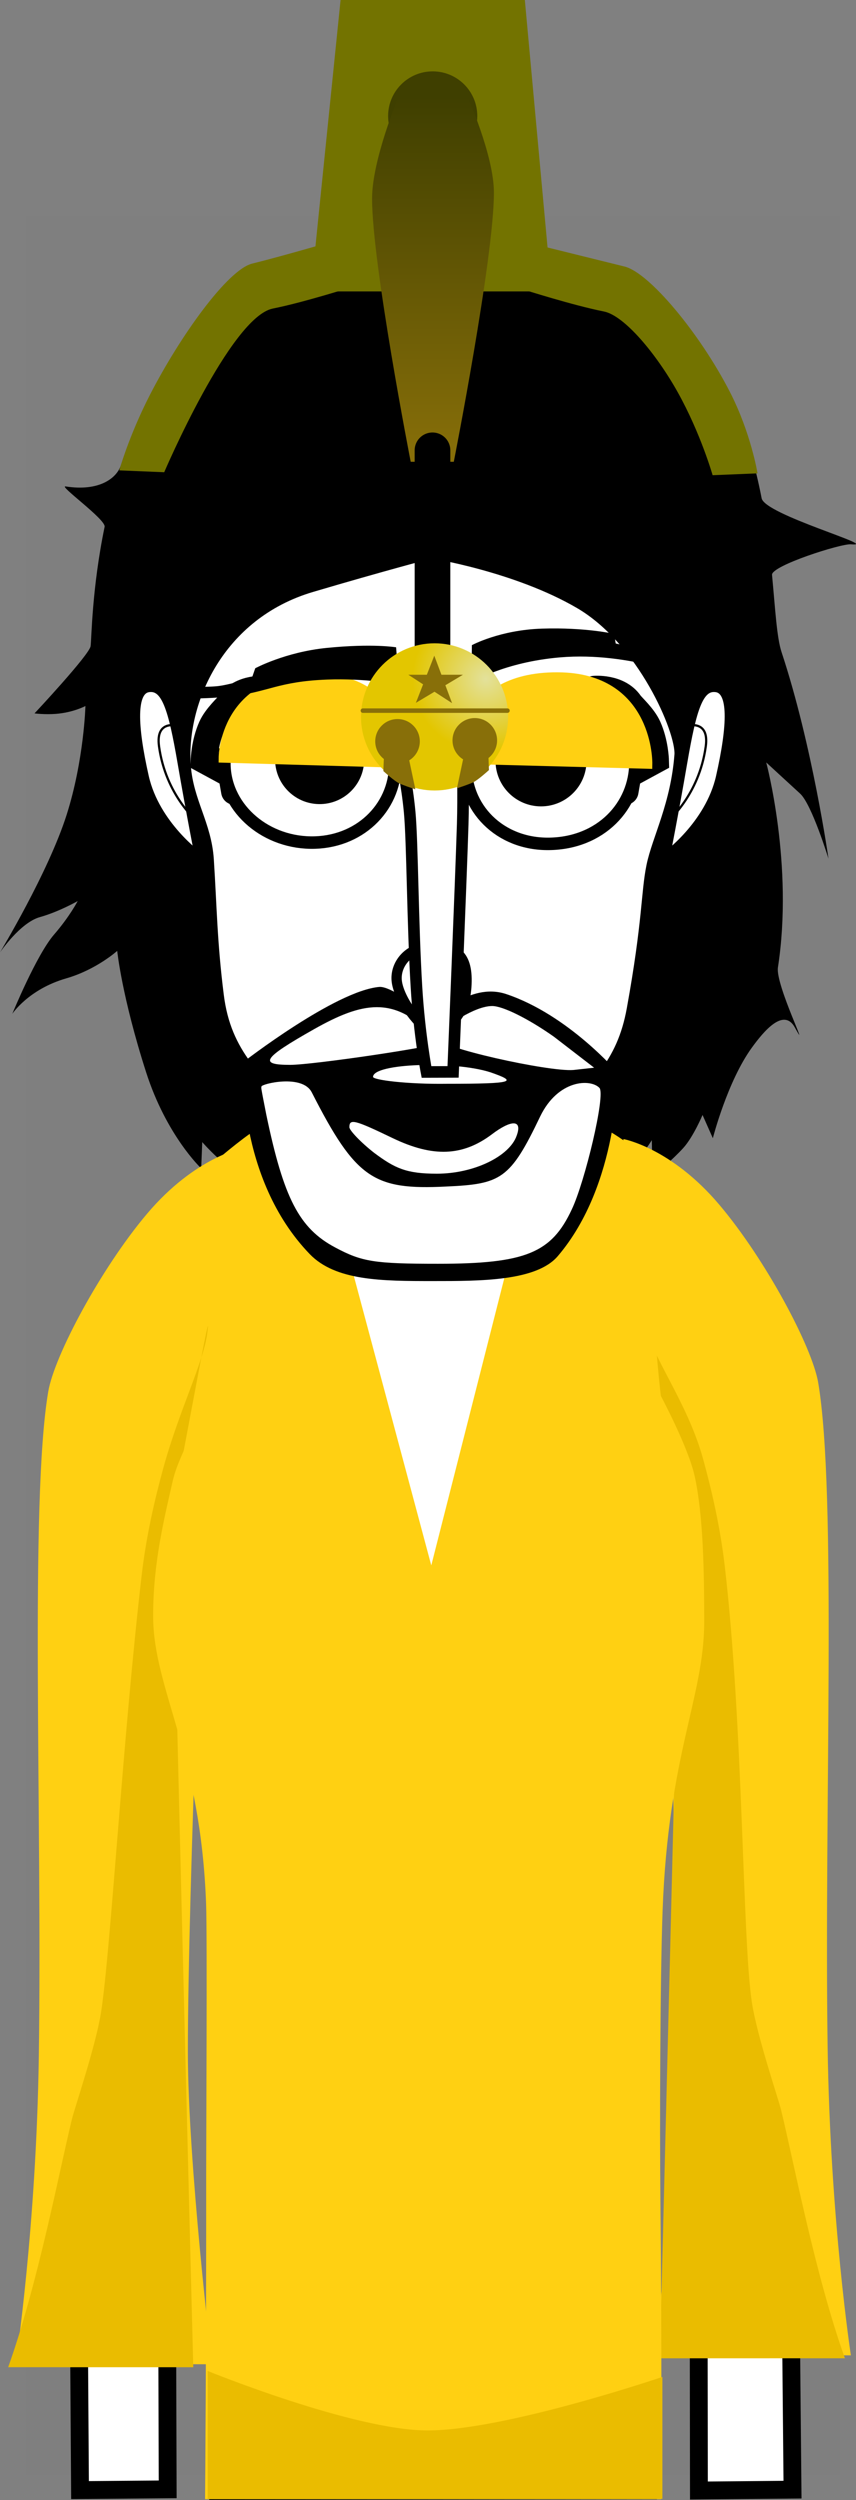 <svg version="1.1" xmlns="http://www.w3.org/2000/svg" xmlns:xlink="http://www.w3.org/1999/xlink" width="96.008" height="280.227" viewBox="0,0,96.008,280.227"><rect x="0" y="0" width="96.008" height="280.227" fill="#808080" stroke="none"/><defs><linearGradient x1="239.997" y1="36.184" x2="239.997" y2="77.184" gradientUnits="userSpaceOnUse" id="color-1"><stop offset="0" stop-color="#3f3f00"/><stop offset="1" stop-color="#886f09"/></linearGradient><radialGradient cx="245.929" cy="101.514" r="8.25" gradientUnits="userSpaceOnUse" id="color-2"><stop offset="0" stop-color="#e3e19b"/><stop offset="1" stop-color="#e3c600"/></radialGradient></defs><g transform="translate(-191.433,-25.421)"><g data-paper-data="{&quot;isPaintingLayer&quot;:true}" fill-rule="nonzero" stroke-linejoin="miter" stroke-miterlimit="10" stroke-dasharray="" stroke-dashoffset="0" style="mix-blend-mode: normal"><path d="M194.409,302.837v-253.225h91.182v253.225z" fill-opacity="0.01" fill="#000000" stroke="none" stroke-width="0" stroke-linecap="butt"/><path d="M195.304,105.387c0,0 6.163,-6.578 6.292,-7.539c0.116,-0.867 0.132,-6.41 1.571,-13.375c0.169,-0.818 -5.234,-4.662 -4.367,-4.526c3.72,0.584 5.708,-0.891 6.2,-2.382c3.965,-12.018 12.764,-25.043 32.564,-25.896c28.705,-0.653 36.625,15.772 39.292,29.601c0.358,1.859 13.409,5.465 10.026,5.163c-1.114,-0.099 -8.955,2.406 -8.859,3.424c0.367,3.909 0.533,7.045 1.073,8.675c3.45,10.42 5.259,23.141 5.259,23.141c0,0 -1.87,-6.095 -3.182,-7.295c-1.224,-1.119 -3.801,-3.494 -3.801,-3.494c0,0 3.091,11.494 1.311,22.987c-0.289,1.95 3.765,10.115 1.907,6.731c-1.259,-2.293 -3.508,0.432 -4.818,2.233c-2.761,3.796 -4.387,10.17 -4.387,10.17l-1.155,-2.607c0,0 -1.023,2.441 -2.16,3.702c-1.137,1.26 -3.439,3.235 -3.439,3.235l-0.092,-4.115c0,0 -7.06,12.238 -24.351,12.076c-16.306,-0.284 -26.072,-11.858 -26.072,-11.858l-0.116,2.949c0,0 -3.895,-3.658 -6.181,-10.783c-2.725,-8.493 -3.239,-13.599 -3.239,-13.599c0,0 -2.339,2.11 -5.717,3.082c-4.233,1.218 -6.049,3.973 -6.049,3.973c0,0 2.711,-6.608 4.687,-8.888c1.76,-2.031 2.647,-3.751 2.647,-3.751c0,0 -2.108,1.205 -4.233,1.797c-2.217,0.618 -4.479,3.955 -4.479,3.955c0,0 5.424,-8.96 7.479,-15.444c1.941,-6.122 2.1,-12.171 2.1,-12.171c0,0 -1.362,0.735 -3.33,0.883c-1.248,0.094 -2.378,-0.054 -2.378,-0.054z" fill="#000000" stroke="none" stroke-width="1.5" stroke-linecap="butt"/><path d="M238.982,48.328c-0.125,0.644 -0.249,1.504 -0.382,2.617zM239.021,48.136c-0.01,0.818 -0.184,7.878 -3.195,7.878c-3.195,0 -3.195,-7.955 -3.195,-7.955l0.421,-5.007c0.958,-3.453 1.376,-8.436 2.875,-10.358c4.088,-5.242 6.421,-0.018 9.58,4.216c0,0 2.774,3.947 1.189,10.853c-1.585,6.906 -4.36,2.96 -4.36,2.96c-1.962,-3.063 -2.659,-5.725 -3.315,-2.587z" fill="#3f3f00" stroke="none" stroke-width="0.5" stroke-linecap="butt"/><path d="M226.298,58.088l3.333,-32.667h20.667l3,32.667zM239.964,43.421c2.761,0 5,-2.239 5,-5c0,-2.761 -2.239,-5 -5,-5c-2.761,0 -5,2.239 -5,5c0,2.761 2.239,5 5,5z" fill="#737300" stroke="none" stroke-width="0" stroke-linecap="butt"/><path d="M200.408,304.54c0,0 -0.635,-94.384 -0.793,-118.012c-0.055,-8.153 8.187,-36.761 40.202,-36.921c31.602,-0.158 39.857,29.487 39.849,36.897c-0.077,46.243 0.654,117.986 0.654,117.986l-10.497,0.096l-0.159,-114.843c0,0 0.075,-3.099 -2.816,-3.154c-3.434,-0.065 -2.945,3.116 -2.945,3.116l0.205,114.87l-48.214,0.072l-0.305,-115.233c0,0 0.279,-2.919 -2.886,-2.934c-3.111,-0.015 -2.816,2.909 -2.816,2.909l0.353,115.067z" fill="#ffffff" stroke="#000000" stroke-width="2" stroke-linecap="butt"/><path d="M255.005,200.482c-0.571,0 -1.034,-0.463 -1.034,-1.034c0,-0.571 0.463,-1.034 1.034,-1.034c0.571,0 1.034,0.463 1.034,1.034c0,0.571 -0.463,1.034 -1.034,1.034z" fill="#000000" stroke="none" stroke-width="1.5" stroke-linecap="butt"/><g stroke="none" stroke-width="0" stroke-linecap="butt"><path d="M193.181,290.432c0,0 2.332,-15.272 2.608,-34.616c0.385,-27.043 -1.036,-62.044 1.055,-74.405c0.681,-4.029 5.914,-13.826 11.087,-19.944c5.411,-6.399 10.755,-7.368 10.755,-7.368c0,0 1.715,26.417 1.007,32.643c-0.293,2.575 -5.258,5.459 -5.258,5.459c0,0 -1.932,45.236 -1.932,63.202c0,12.403 2.705,35.029 2.705,35.029z" fill="#ffd012"/><path d="M192.348,290.765c3.314,-9.25 5.728,-21.951 7.159,-27.831c0.309,-1.269 2.702,-8.278 3.278,-12.067c1.076,-7.079 2.442,-30.907 4.542,-48.914c0.498,-4.27 1.419,-8.312 2.424,-11.979c1.768,-6.446 4.464,-11.729 4.916,-15.043c0.869,-6.37 -4.639,24.732 -3.899,18.941c0.007,6.28 2.342,96.894 2.342,96.894z" data-paper-data="{&quot;index&quot;:null}" fill="#eabc00"/></g><path d="M249.745,204.717c-4.463,-0.314 -6.552,-1.794 -6.17,-2.58c0.118,-0.242 2.846,1.064 6.97,1.305c6.409,0.375 8.51,-0.632 8.51,-0.632v1.346c0,0 -2.413,1.047 -9.311,0.561z" fill="#000000" stroke="#000000" stroke-width="0" stroke-linecap="butt"/><path d="M221.932,199.448c0,-0.571 0.463,-1.034 1.034,-1.034c0.571,0 1.034,0.463 1.034,1.034c0,0.571 -0.463,1.034 -1.034,1.034c-0.571,0 -1.034,-0.463 -1.034,-1.034z" fill="#000000" stroke="none" stroke-width="1.5" stroke-linecap="butt"/><g data-paper-data="{&quot;index&quot;:null}" stroke="none" stroke-width="0" stroke-linecap="butt"><path d="M264.838,289.432c0,0 2.705,-22.625 2.705,-35.029c0,-17.966 -1.932,-63.202 -1.932,-63.202c0,0 -4.965,-2.885 -5.258,-5.459c-0.708,-6.226 1.007,-32.643 1.007,-32.643c0,0 5.345,0.969 10.755,7.368c5.173,6.118 10.406,15.915 11.087,19.944c2.09,12.361 0.67,47.363 1.055,74.405c0.276,19.344 2.608,34.616 2.608,34.616z" fill="#ffd012"/><path d="M265.437,289.765c0,0 2.335,-90.614 2.342,-96.894c0.74,5.791 -4.768,-25.311 -3.899,-18.941c0.452,3.314 4.648,8.598 6.416,15.043c1.006,3.666 1.927,7.709 2.424,11.979c2.099,18.007 1.966,41.836 3.042,48.914c0.576,3.789 2.969,10.798 3.278,12.067c1.431,5.88 3.846,18.581 7.159,27.831z" data-paper-data="{&quot;index&quot;:null}" fill="#eabc00"/></g><path d="M228.226,204.717c-6.897,0.486 -9.311,-0.561 -9.311,-0.561v-1.346c0,0 2.101,1.007 8.51,0.632c4.124,-0.241 6.853,-1.547 6.97,-1.305c0.383,0.786 -1.706,2.266 -6.17,2.58z" fill="#000000" stroke="#000000" stroke-width="0" stroke-linecap="butt"/><path d="M239.507,261.269c-0.819,0 -1.483,-0.664 -1.483,-1.483c0,-0.819 0.664,-1.483 1.483,-1.483c0.819,0 1.483,0.664 1.483,1.483c0,0.819 -0.664,1.483 -1.483,1.483z" data-paper-data="{&quot;index&quot;:null}" fill="#000000" stroke="none" stroke-width="1.5" stroke-linecap="butt"/><path d="M215.443,304.554c0,0 0.131,-15.775 0.115,-35.526c-0.002,-3.013 0.123,-26.529 -0.007,-30.171c-0.611,-17.179 -5.942,-24.303 -5.942,-32.317c0,-5.831 1.219,-10.692 2.183,-14.941c0.63,-2.777 3.65,-7.913 3.65,-7.913c0,0 0.757,-8.064 0.757,-12.973c0,-4.498 -0.757,-13.687 -0.757,-13.687c0,0 2.673,-2.353 4.656,-3.748c1.983,-1.395 5.172,-2.804 5.172,-2.804l14.56,54.372l13.832,-54.372c0,0 3.913,1.52 6.166,2.947c2.253,1.427 4.754,3.605 4.754,3.605c0,0 -0.757,9.425 -0.757,14.192c0,4.842 0.757,10.973 0.757,10.973c0,0 3.103,5.775 3.796,8.943c0.936,4.282 1.038,10.501 1.038,16.072c0,8.247 -4.029,14.709 -4.666,32.333c-0.283,7.839 -0.327,24.616 -0.249,32.158c0.188,18.059 0.081,32.857 0.081,32.857z" fill="#ffd012" stroke="#ffd012" stroke-width="2" stroke-linecap="butt"/><path d="M212.09,111.35c-0.577,-7.293 3.746,-17.196 14.249,-20.299c8.07,-2.384 13.48,-3.797 13.48,-3.797c0,0 9.565,1.498 16.722,5.684c7.091,4.147 11.443,14.302 11.288,17.068c-0.422,5.669 -2.533,9.5 -3.15,12.521c-0.617,3.021 -0.41,6.137 -2.206,16.04c-1.121,6.18 -4.162,8.925 -10.019,14.661c-5.858,5.736 -9.054,9.253 -13.014,9.322c-3.811,0.066 -8.936,-5.1 -13.935,-10.382c-5.324,-5.625 -8.875,-8.477 -9.716,-15.14c-0.757,-6 -0.777,-9.909 -1.123,-15.248c-0.253,-3.903 -2.261,-6.445 -2.576,-10.428z" fill="#ffffff" stroke="#000000" stroke-width="1.5" stroke-linecap="butt"/><path d="M260.491,97.552c0,0 1.524,0.318 4.256,1.11c2.495,0.724 4.449,1.744 4.449,1.744l0.195,1.17c0,0 -7.25,-3.13 -15.116,-2.471c-6.29,0.527 -9.963,2.812 -9.963,2.812l0.046,-4.177c0,0 3.127,-1.704 7.864,-1.856c4.904,-0.157 8.091,0.591 8.091,0.591z" data-paper-data="{&quot;index&quot;:null}" fill="#000000" stroke="none" stroke-width="1.5" stroke-linecap="butt"/><g stroke="none" stroke-linecap="butt"><path d="M260.719,145.669c0,0 0.149,12.498 -6.725,20.553c-2.398,2.809 -8.676,2.796 -13.996,2.796c-5.705,0 -10.92,-0.014 -13.823,-3.022c-8.235,-8.532 -7.485,-21.503 -7.485,-21.503c0,0 10.323,-8.007 15.285,-8.447c1.523,-0.135 6.178,3.647 6.178,3.647c0,0 3.878,-4.237 8.046,-2.848c6.979,2.326 12.521,8.824 12.521,8.824z" fill="#000000" stroke-width="0"/><path d="M241.351,142.164c-0.72,0.553 -14.829,2.619 -17.359,2.619c-3.512,0 -3.211,-0.682 2.7,-4.019c5.323,-2.997 8.956,-3.789 13.216,0.776c0,0 1.574,0.476 1.443,0.624z" data-paper-data="{&quot;noHover&quot;:false,&quot;origItem&quot;:[&quot;Path&quot;,{&quot;applyMatrix&quot;:true,&quot;segments&quot;:[[[332.0254,197.06293],[0.95313,-0.53669],[-1.05859,0.59758]],[[331.53713,197.74806],[-0.62891,0],[0.45313,0]],[[334.0254,197.29892],[-0.1289,0.09896],[0.02344,-0.02664]],[[333.87307,196.93732],[0.10547,0.17509],[-0.28906,-0.44914]]],&quot;closed&quot;:true,&quot;fillColor&quot;:[0,0,0]}]}" fill="#ffffff" stroke-width="0.5"/><path d="M253.576,141.64l4.493,3.462l-2.337,0.257c-2.727,0.213 -15.263,-2.513 -15.59,-3.703c1.349,-1.254 4.511,-3.468 6.496,-3.468c1.2,0 4.08,1.433 6.938,3.452z" data-paper-data="{&quot;noHover&quot;:false,&quot;origItem&quot;:[&quot;Path&quot;,{&quot;applyMatrix&quot;:true,&quot;segments&quot;:[[[335.58448,196.62521],[0.21484,0],[-0.35547,0]],[[334.9087,197.16189],[-0.07422,-0.22457],[0.05859,0.21315]],[[337.13526,197.84702],[-0.48828,0.03806],[0,0]],[337.54932,197.80896],[[336.74073,197.21138],[0,0],[-0.51172,-0.3616]]],&quot;closed&quot;:true,&quot;fillColor&quot;:[0,0,0]}]}" fill="#ffffff" stroke-width="0.5"/><path d="M233.274,146.133c0,-1.53 9.131,-1.827 13.188,-0.509c2.989,1.042 2.798,1.28 -4.902,1.28c-4.472,0.064 -8.286,-0.43 -8.286,-0.771z" data-paper-data="{&quot;noHover&quot;:false,&quot;origItem&quot;:[&quot;Path&quot;,{&quot;applyMatrix&quot;:true,&quot;segments&quot;:[[[333.20509,198.01069],[0,0],[0,0.0609]],[[334.61134,198.10965],[-0.80078,0.01142],[1.37891,0]],[[335.46682,197.92314],[0.53516,0.18651],[-0.72656,-0.23599]],[[333.20509,198.01068],[0,-0.27405],[0,0]]],&quot;closed&quot;:true,&quot;fillColor&quot;:[0,0,0]}]}" fill="#ffffff" stroke-width="0.5"/><path d="M230.619,151.775c0,-0.978 0.546,-0.859 4.865,1.224c4.515,2.168 7.83,2.021 11.08,-0.403c2.203,-1.679 3.495,-1.71 2.819,0.118c-0.785,2.296 -4.764,4.268 -8.952,4.268c-3.403,0 -4.691,-0.589 -7.025,-2.332c-1.527,-1.19 -2.787,-2.536 -2.787,-2.876z" data-paper-data="{&quot;noHover&quot;:false,&quot;origItem&quot;:[&quot;Path&quot;,{&quot;applyMatrix&quot;:true,&quot;segments&quot;:[[[332.72855,199.61694],[0,0],[0,0.0609]],[[333.22855,200.11556],[-0.27344,-0.21315],[0.41797,0.31211]],[[334.43168,200.48857],[-0.60938,0],[0.75,0]],[[335.99027,199.7806],[-0.14062,0.41108],[0.12109,-0.32734]],[[335.58402,199.74254],[0.39453,-0.3007],[-0.58203,0.43392]],[[333.50199,199.81486],[0.80859,0.38824],[-0.77344,-0.37301]],[[332.72855,199.61693],[0,-0.17508],[0,0]]],&quot;closed&quot;:true,&quot;fillColor&quot;:[0,0,0]}]}" fill="#ffffff" stroke-width="0.5"/><path d="M226.403,147.87c4.93,9.671 6.941,10.956 15.055,10.552c6.173,-0.276 7.188,-0.794 10.569,-7.873c2.007,-4.124 5.633,-4.228 6.636,-3.187c0.72,0.765 -1.639,10.567 -3.101,13.627c-2.269,4.867 -5.165,6.09 -15.003,6.09c-7.177,0 -8.536,-0.23 -11.525,-1.825c-4.057,-2.147 -5.787,-5.558 -7.729,-14.868c-0.72,-3.635 -0.549,-2.899 -0.549,-3.175c0,-0.298 4.598,-1.425 5.645,0.658z" data-paper-data="{&quot;noHover&quot;:false,&quot;origItem&quot;:[&quot;Path&quot;,{&quot;applyMatrix&quot;:true,&quot;segments&quot;:[[[331.21682,198.15914],[0.25,0.11038],[-0.21484,-0.08754]],[[330.8223,198.09824],[0,-0.05329],[0,0.04948]],[[331.06057,199.36953],[-0.1289,-0.65087],[0.34766,1.66715]],[[332.43166,201.98444],[-0.72656,-0.38444],[0.53516,0.28547]],[[334.4551,202.29655],[-1.28516,0],[1.76172,0]],[[337.09963,201.23841],[-0.40625,0.87163],[0.26172,-0.5481]],[[337.65822,198.2581],[0.12891,0.13703],[-0.17969,-0.18651]],[[336.56056,199.36953],[0.35938,-0.73842],[-0.60547,1.26749]],[[334.6465,200.83875],[1.10547,-0.04948],[-1.45312,0.07232]],[[331.88088,198.88233],[0.88281,1.73185],[-0.1875,-0.37301]]],&quot;closed&quot;:true,&quot;fillColor&quot;:[0,0,0]}]}" fill="#ffffff" stroke-width="0.5"/></g><path d="M239.722,140.777c-1.034,0 -3.538,-3.26 -3.787,-5.364c-0.222,-1.882 1.315,-3.828 3.787,-3.828c2.472,0 4.202,0.491 4.03,4.189c-0.146,3.138 -1.558,5.003 -4.03,5.003z" fill="#ffffff" stroke="#000000" stroke-width="1.15" stroke-linecap="butt"/><path d="M243.324,110.683c0,0 0.103,3.97 0.006,7.127c-0.192,6.251 -1.081,27.761 -1.081,27.761l-2.982,0.009c0,0 -0.803,-4.173 -1.123,-9.5c-0.434,-7.211 -0.45,-16.293 -0.763,-19.632c-0.298,-3.165 -0.896,-5.715 -0.896,-5.715" fill="#ffffff" stroke="#000000" stroke-width="1.3" stroke-linecap="round"/><path d="M213.79,121.473c0,0 -4.932,-3.517 -6.164,-8.975c-1.296,-5.743 -1.461,-9.733 0.48,-9.992c1.941,-0.259 2.703,2.377 3.733,8.356c1.029,5.979 1.951,10.611 1.951,10.611z" data-paper-data="{&quot;index&quot;:null}" fill="#ffffff" stroke="#000000" stroke-width="1" stroke-linecap="butt"/><path d="M213.587,117.525c0,0 -3.564,-2.923 -4.318,-8.451c-0.421,-3.083 2.157,-2.28 2.157,-2.28" fill="none" stroke="#000000" stroke-width="0.25" stroke-linecap="round"/><path d="M217.732,114.133l-0.324,-1.858l-3.085,-1.673c0,0 0.055,-1.922 0.835,-3.667c0.534,-1.194 1.806,-2.305 2.05,-2.66c1.273,-1.852 4,-1.6 4,-1.6" fill="none" stroke="#000000" stroke-width="3" stroke-linecap="round"/><path d="M216.601,110.87c0.071,-4.892 4.838,-8.936 10.211,-8.858c5.373,0.078 9.027,4.248 8.956,9.14c-0.071,4.892 -4.124,8.794 -9.497,8.716c-5.373,-0.078 -9.742,-4.107 -9.671,-8.999z" fill="#ffffff" stroke="#000000" stroke-width="1.4" stroke-linecap="butt"/><path d="M258.073,102.675c0,0 2.727,-0.252 4,1.6c0.244,0.355 1.516,1.466 2.05,2.66c0.78,1.745 0.835,3.667 0.835,3.667l-3.085,1.673l-0.324,1.858" data-paper-data="{&quot;index&quot;:null}" fill="none" stroke="#000000" stroke-width="3" stroke-linecap="round"/><path d="M222.288,110.487c0.04,-2.758 2.309,-4.962 5.067,-4.922c2.758,0.04 4.962,2.309 4.922,5.067c-0.04,2.758 -2.309,4.962 -5.067,4.922c-2.758,-0.04 -4.962,-2.309 -4.922,-5.067z" fill="#000000" stroke="none" stroke-width="1.5" stroke-linecap="butt"/><path d="M243.657,110.87c0.204,-4.888 4.453,-8.858 9.77,-8.858c5.318,0 9.275,3.966 9.275,8.858c0,4.892 -3.886,9.071 -9.7,9.142c-5.53,0.067 -9.558,-4.037 -9.345,-9.142z" fill="#ffffff" stroke="#000000" stroke-width="1.4" stroke-linecap="butt"/><path d="M247.01,110.706c0,-2.818 2.285,-5.103 5.103,-5.103c2.818,0 5.103,2.285 5.103,5.103c0,2.818 -2.285,5.103 -5.103,5.103c-2.818,0 -5.103,-2.285 -5.103,-5.103z" fill="#000000" stroke="none" stroke-width="1.5" stroke-linecap="butt"/><path d="M216.532,110.337c0,0 0.064,-9.015 10.601,-8.825c9.471,0.166 9.556,9.407 9.556,9.407z" fill="#ffd012" stroke="#ffd012" stroke-width="1.15" stroke-linecap="butt"/><path d="M243.279,110.468c0,0 -0.247,-9.458 11.198,-9.103c9.714,0.333 9.547,9.652 9.547,9.652z" fill="#ffd012" stroke="#ffd012" stroke-width="1.15" stroke-linecap="butt"/><path d="M220.062,100.326c0,0 3.37,-1.819 8.032,-2.282c5.167,-0.513 7.768,-0.066 7.768,-0.066l0.295,4.137c0,0 -3.836,-0.681 -8.018,-0.521c-5.593,0.213 -6.645,1.433 -10.898,1.891c-3.644,0.393 -6.737,0.159 -6.737,0.159l-0.026,-1.232c0,0 3.595,0.074 5.234,-0.068c1.352,-0.117 3.976,-0.938 3.976,-0.938z" fill="#000000" stroke="none" stroke-width="1.5" stroke-linecap="butt"/><path d="M268.023,110.862c1.029,-5.979 1.791,-8.615 3.733,-8.356c1.941,0.259 1.776,4.249 0.48,9.992c-1.232,5.458 -6.164,8.975 -6.164,8.975c0,0 0.922,-4.633 1.951,-10.611z" data-paper-data="{&quot;index&quot;:null}" fill="#ffffff" stroke="#000000" stroke-width="1" stroke-linecap="butt"/><path d="M268.435,106.795c0,0 2.578,-0.803 2.157,2.28c-0.754,5.527 -4.318,8.451 -4.318,8.451" data-paper-data="{&quot;index&quot;:null}" fill="none" stroke="#000000" stroke-width="0.25" stroke-linecap="round"/><path d="M237.497,77.184c0,0 -4.333,-22.155 -4.333,-29.504c0,-4.383 3,-11.496 3,-11.496h7.667c0,0 3,6.658 3,10.829c0,7.309 -4.5,30.171 -4.5,30.171z" fill="url(#color-1)" stroke="none" stroke-width="0" stroke-linecap="butt"/><path d="M239.941,102.567v-26.667" fill="none" stroke="#000000" stroke-width="4" stroke-linecap="round"/><path d="M214.726,305.518v-14.333c0,0 16.37,6.667 24.667,6.667c8.685,0 26.333,-6 26.333,-6v13.667z" fill="#eabc00" stroke="none" stroke-width="0" stroke-linecap="butt"/><path d="M209.852,78.355l-5.039,-0.207c0,0 1.066,-3.85 3.432,-8.459c3.378,-6.58 8.713,-14.039 11.476,-14.722c3.883,-0.959 10.637,-2.961 10.637,-2.961l0.706,5.54c0,0 -5.551,1.77 -9.026,2.46c-4.748,0.943 -12.186,18.349 -12.186,18.349z" fill="#737300" stroke="none" stroke-width="0" stroke-linecap="butt"/><path d="M259.172,60.339c-3.474,-0.69 -9.026,-2.46 -9.026,-2.46l-0.627,-5.54c0,0 8.088,2.002 11.97,2.961c2.763,0.683 8.432,7.476 11.809,14.055c2.366,4.609 3.099,9.126 3.099,9.126l-5.039,0.207c0,0 -1.32,-4.649 -3.896,-9.272c-2.408,-4.322 -5.997,-8.621 -8.291,-9.077z" data-paper-data="{&quot;index&quot;:null}" fill="#737300" stroke="none" stroke-width="0" stroke-linecap="butt"/><g><path d="M248.424,105.779c0,4.556 -3.694,8.25 -8.25,8.25c-4.556,0 -8.25,-3.694 -8.25,-8.25c0,-4.556 3.694,-8.25 8.25,-8.25c4.556,0 8.25,3.694 8.25,8.25z" fill="url(#color-2)" stroke="none" stroke-width="0" stroke-linecap="butt"/><path d="M248.353,105.077h-16.222" fill="none" stroke="#886f09" stroke-width="0.5" stroke-linecap="round"/><g fill="#886f09" stroke-width="0.5"><path d="M236.019,111.021c-1.381,0 -2.5,-1.119 -2.5,-2.5c0,-1.381 1.119,-2.5 2.5,-2.5c1.381,0 2.5,1.119 2.5,2.5c0,1.381 -1.119,2.5 -2.5,2.5z" data-paper-data="{&quot;index&quot;:null}" stroke="none" stroke-linecap="butt"/><path d="M236.908,109.855l0.778,3.667c0,0 -0.899,-0.304 -1.367,-0.52c-0.494,-0.228 -1.633,-1.258 -1.633,-1.258l0.111,-2.889" data-paper-data="{&quot;index&quot;:null}" stroke="#886f09" stroke-linecap="round"/></g><g fill="#886f09" stroke-width="0.5"><path d="M242.186,108.41c0,-1.381 1.119,-2.5 2.5,-2.5c1.381,0 2.5,1.119 2.5,2.5c0,1.381 -1.119,2.5 -2.5,2.5c-1.381,0 -2.5,-1.119 -2.5,-2.5z" stroke="none" stroke-linecap="butt"/><path d="M245.908,108.744l0.111,2.889c0,0 -1.139,1.03 -1.633,1.258c-0.468,0.216 -1.367,0.52 -1.367,0.52l0.778,-3.667" stroke="#886f09" stroke-linecap="round"/></g><path d="M238.575,103.616l1.562,-4l1.5,4l-3.562,-2.312h4.375z" fill="#886f09" stroke="#886f09" stroke-width="0.5" stroke-linecap="round"/></g></g></g></svg>